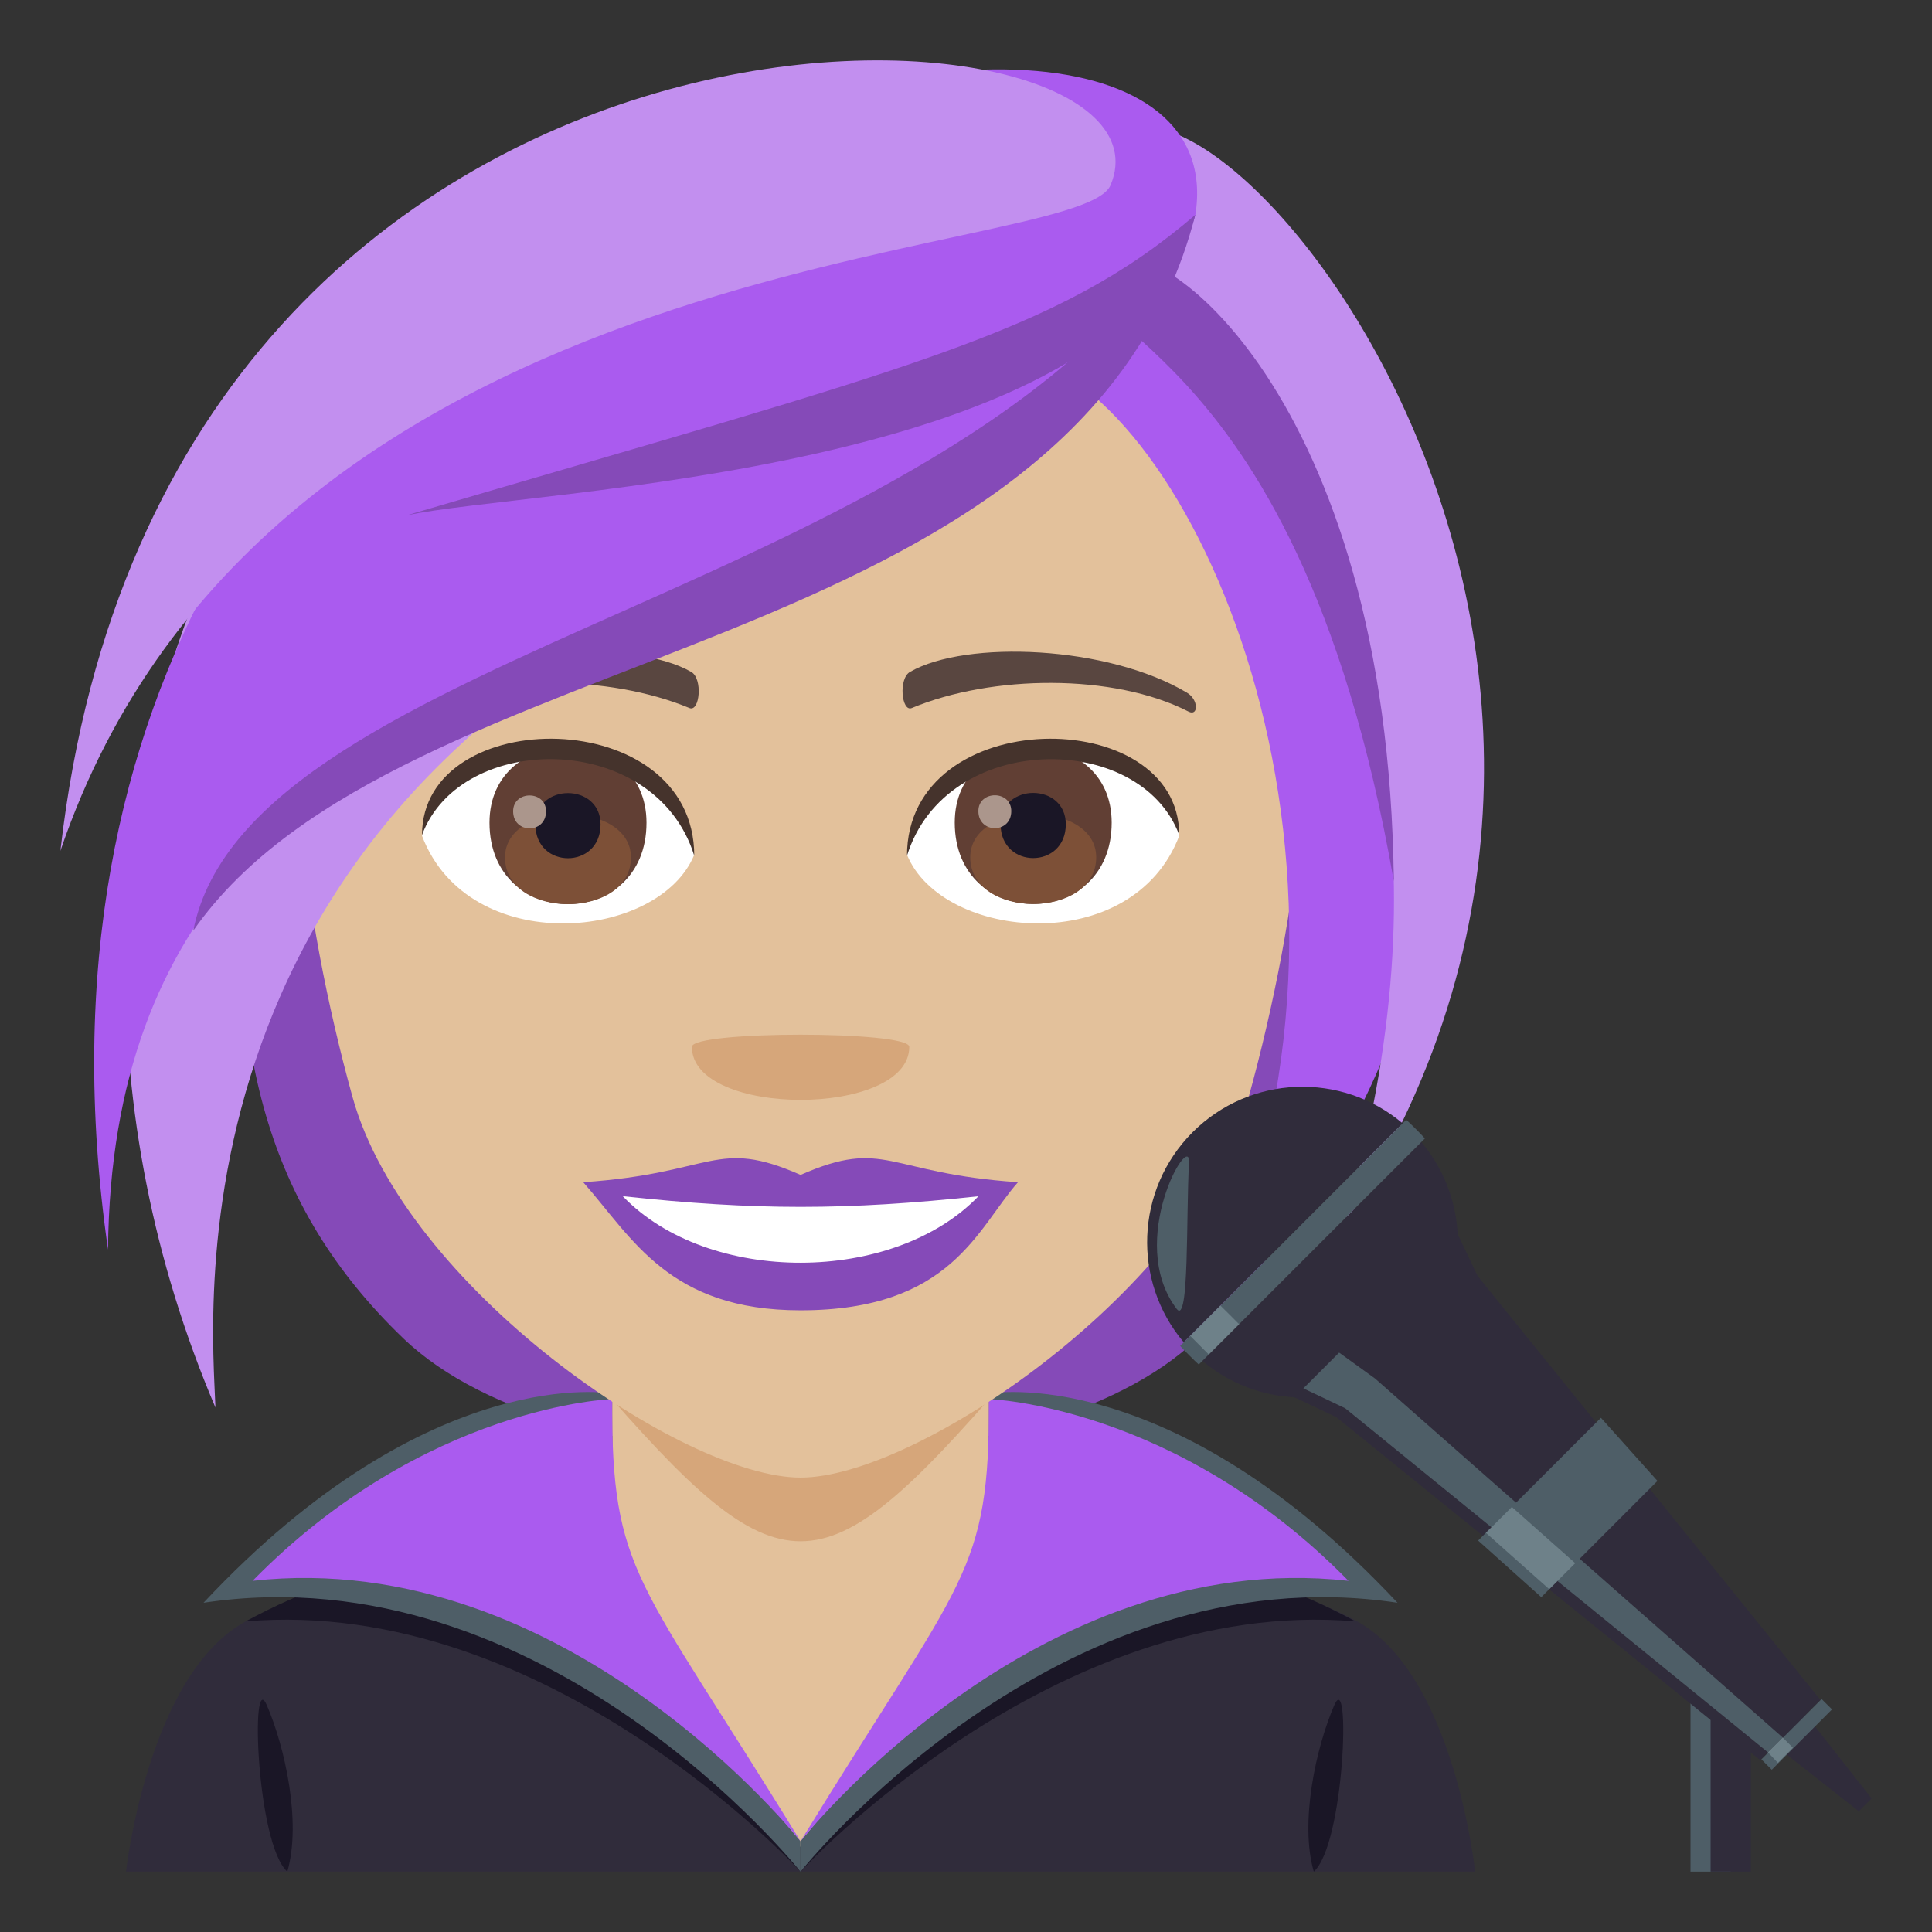 <?xml version="1.0" encoding="utf-8"?>
<!-- Generator: Adobe Illustrator 15.0.0, SVG Export Plug-In . SVG Version: 6.00 Build 0)  -->
<!DOCTYPE svg PUBLIC "-//W3C//DTD SVG 1.1//EN" "http://www.w3.org/Graphics/SVG/1.1/DTD/svg11.dtd">
<svg version="1.1" id="Layer_1" xmlns:x="http://ns.adobe.com/Extensibility/1.0/" xmlns:i="http://ns.adobe.com/AdobeIllustrator/10.0/" xmlns:graph="http://ns.adobe.com/Graphs/1.0/"
	 xmlns="http://www.w3.org/2000/svg" xmlns:xlink="http://www.w3.org/1999/xlink" xmlns:a="http://ns.adobe.com/AdobeSVGViewerExtensions/3.0/"
	 x="0px" y="0px" width="64px" height="64px" viewBox="0 0 64 64" enable-background="new 0 0 64 64" xml:space="preserve">
<rect x="0" y="0" width="64" height="64" fill="#333333" stroke="none"/>
<path fill="#854AB8" d="M8.105,27.32c-0.572,7.352,0.697,12.645,5.262,17.021c5.375,5.16,20.928,5.16,26.303,0
	c4.564-4.377,5.834-9.67,5.262-17.021C43.281,6.14,9.188,13.45,8.105,27.32z"/>
<path fill="#302C3B" d="M8.137,53.711c2.234-1.221,11.51-4.451,11.51-4.451h13.818c0,0,9.266,3.223,11.488,4.447
	C48.184,55.488,48.865,62,48.865,62H4.174C4.174,62,4.895,55.48,8.137,53.711z"/>
<polygon fill="#E3C19B" points="20.283,51.9 26.518,61.186 32.756,51.9 32.756,44 20.283,44 "/>
<path fill="#1A1626" d="M8.137,53.711c7.889-4.287,12.916-0.486,12.916-0.486L26.518,62C26.518,62,18.148,52.854,8.137,53.711z"/>
<path fill="#4E5E67" d="M6.742,53.094c7.523-8.037,13.531-6.93,13.531-6.93c-2.334,5.045,0.176,7.506,6.244,14.828V62
	C26.518,62,18.076,51.385,6.742,53.094z"/>
<path fill="#AA5BEF" d="M8.367,52.367c5.713-5.826,11.906-6.02,11.906-6.02c0,5.832,0.809,5.787,6.244,14.645
	C26.518,60.992,18.791,51.209,8.367,52.367z"/>
<path fill="#1A1626" d="M9.518,62c0.475-1.641-0.084-4.137-0.678-5.51C8.287,55.209,8.496,61.098,9.518,62z"/>
<path fill="#1A1626" d="M44.199,56.49c-0.596,1.373-1.154,3.869-0.678,5.51C44.541,61.098,44.752,55.209,44.199,56.49z"/>
<path fill="#1A1626" d="M44.902,53.711c-7.891-4.287-12.918-0.486-12.918-0.486L26.52,62C26.52,62,34.889,52.854,44.902,53.711z"/>
<path fill="#4E5E67" d="M46.295,53.094c-7.523-8.037-13.531-6.93-13.531-6.93c2.336,5.045-0.176,7.506-6.244,14.828V62
	C26.52,62,34.963,51.385,46.295,53.094z"/>
<path fill="#AA5BEF" d="M44.67,52.367c-5.713-5.826-11.906-6.02-11.906-6.02c0,5.832-0.807,5.787-6.244,14.645
	C26.52,60.992,34.246,51.209,44.67,52.367z"/>
<path fill="#D6A67A" d="M19.697,45.689c6.203,7.16,7.449,7.154,13.648-0.004L19.697,45.689z"/>
<path fill="#E3C19B" d="M26.52,5.748c-11.609,0-17.201,9.455-16.502,21.611c0.143,2.443,0.822,5.969,1.662,8.988
	c1.74,6.279,10.928,12.6,14.84,12.6s13.1-6.32,14.842-12.6c0.838-3.02,1.518-6.545,1.662-8.988
	C43.721,15.203,38.131,5.748,26.52,5.748z"/>
<path fill="#FFFFFF" d="M39.063,27.69c-1.553,4.06-7.861,3.464-9.018,0.624C30.922,23.748,38.209,23.357,39.063,27.69z"/>
<path fill="#FFFFFF" d="M13.98,27.69c1.551,4.06,7.861,3.466,9.018,0.624C22.123,23.748,14.834,23.357,13.98,27.69z"/>
<path fill="#854AB8" d="M26.521,38.92c-2.822-1.24-2.844-0.05-7.201,0.242c1.637,1.856,2.84,4.244,7.199,4.244
	c5.002,0,5.848-2.711,7.203-4.244C29.363,38.87,29.344,37.68,26.521,38.92z"/>
<path fill="#FFFFFF" d="M20.629,39.625c2.844,2.959,8.977,2.92,11.783,0.002C28.035,40.097,25.008,40.097,20.629,39.625z"/>
<path fill="#594640" d="M39.314,22.943c-2.615-1.56-7.307-1.75-9.164-0.688c-0.395,0.215-0.287,1.341,0.053,1.2
	c2.648-1.103,6.682-1.157,9.168,0.117C39.703,23.742,39.711,23.17,39.314,22.943z"/>
<path fill="#594640" d="M13.727,22.943c2.615-1.56,7.307-1.75,9.166-0.688c0.395,0.215,0.289,1.341-0.053,1.2
	c-2.648-1.103-6.68-1.159-9.168,0.117C13.338,23.742,13.332,23.17,13.727,22.943z"/>
<path fill="#D6A67A" d="M30.121,34.678c0,2.342-7.201,2.342-7.201,0C22.92,34.141,30.121,34.141,30.121,34.678z"/>
<path fill="#613F34" d="M31.627,27.249c0,3.596,5.199,3.596,5.199,0C36.826,23.912,31.627,23.912,31.627,27.249z"/>
<path fill="#7D5037" d="M32.141,28.398c0,2.063,4.172,2.063,4.172,0C36.313,26.486,32.141,26.486,32.141,28.398z"/>
<path fill="#1A1626" d="M33.146,27.306c0,1.492,2.16,1.492,2.16,0C35.307,25.92,33.146,25.92,33.146,27.306z"/>
<path fill="#AB968C" d="M32.41,26.869c0,0.754,1.09,0.754,1.09,0C33.5,26.17,32.41,26.17,32.41,26.869z"/>
<path fill="#613F34" d="M16.215,27.254c0,3.596,5.201,3.596,5.201,0C21.416,23.917,16.215,23.917,16.215,27.254z"/>
<path fill="#7D5037" d="M16.729,28.404c0,2.063,4.172,2.063,4.172,0C20.9,26.491,16.729,26.491,16.729,28.404z"/>
<path fill="#1A1626" d="M17.736,27.311c0,1.492,2.158,1.492,2.158,0C19.895,25.926,17.736,25.926,17.736,27.311z"/>
<path fill="#AB968C" d="M16.998,26.875c0,0.754,1.09,0.754,1.09,0C18.088,26.176,16.998,26.176,16.998,26.875z"/>
<path fill="#45332C" d="M39.063,27.659c0-4.36-9.018-4.36-9.018,0.69C31.332,24.205,37.775,24.205,39.063,27.659z"/>
<path fill="#45332C" d="M13.98,27.659c0-4.36,9.018-4.36,9.018,0.688C21.711,24.203,15.268,24.203,13.98,27.659z"/>
<path fill="#AA5BEF" d="M39.883,43.633c6.674-13.854,0.174-29.597-5.576-31.7C37.744-1.663,58.557,25.57,39.883,43.633z"/>
<path fill="#C28FEF" d="M44.537,40.553c7.082-24.653-11.252-31.028-8.014-35.251C38.525-0.882,57.795,20.202,44.537,40.553z"/>
<path fill="#854AB8" d="M36.859,8.717c-2.559,2.466,6.01,1.516,9.313,20.477C45.994,12.982,38.158,7.481,36.859,8.717z"/>
<path fill="#C28FEF" d="M26.711,4.734C8.727,4.908-1.184,27.082,7.137,46.627c-0.094-2.93-1.965-21.049,19.953-28.813
	C38.541,13.758,39.398,4.609,26.711,4.734z"/>
<path fill="#AA5BEF" d="M3.578,41.395c0.201-22.912,26.629-17.746,36.02-34.278C41.465-4.573-1.77,4.314,3.578,41.395z"/>
<path fill="#C28FEF" d="M2,28.188C8.9,7.875,35.723,8.67,36.789,6.133C39.605-0.578,5.5-2.664,2,28.188z"/>
<path fill="#854AB8" d="M13.457,17.075c4.092-0.893,23.666-1.313,26.141-9.959C34.973,11.08,30.182,12.159,13.457,17.075z"/>
<path fill="#854AB8" d="M6.402,30.83c6.865-9.851,29.35-8.763,33.195-23.714C32.131,19.664,8.279,21.361,6.402,30.83z"/>
<rect x="56" y="54" fill-rule="evenodd" clip-rule="evenodd" fill="#4E5E67" width="1.332" height="8"/>
<rect x="56.666" y="54" fill-rule="evenodd" clip-rule="evenodd" fill="#302C3B" width="1.334" height="8"/>
<path fill="#302C3B" d="M39.83,45.08c2.021,1.711,5.051,1.615,6.957-0.293c1.906-1.906,2.004-4.934,0.295-6.957L39.83,45.08z"/>
<path fill="#302C3B" d="M39.506,37.506c-1.904,1.908-2.002,4.938-0.295,6.957l7.254-7.25C44.441,35.502,41.414,35.602,39.506,37.506
	z"/>
<path fill="#4E5E67" d="M46.582,37.094l-7.488,7.492c0.094,0.107,0.506,0.521,0.617,0.615l7.49-7.488
	C47.107,37.6,46.693,37.188,46.582,37.094z"/>
<path fill="#6E8189" d="M40.428,43.25l-1.002,1.002c0.1,0.102,0.516,0.516,0.615,0.617l1.006-1.004
	C40.945,43.764,40.533,43.348,40.428,43.25z"/>
<path fill-rule="evenodd" clip-rule="evenodd" fill="#4E5E67" d="M38.98,43.361c0.422,0.555,0.307-3.094,0.408-4.842
	C39.455,37.396,37.271,41.109,38.98,43.361z"/>
<polygon fill="#302C3B" points="42.881,46.287 44.268,46.947 58.309,58.305 58.795,57.816 61.576,60 62,59.576 59.816,56.797 
	60.303,56.311 48.947,42.268 48.287,40.881 "/>
<polygon fill="#4E5E67" points="45.551,45.666 44.361,44.807 43.176,45.992 44.564,46.652 58.564,58.047 59.053,57.557 "/>
<polygon fill="#4E5E67" points="48.965,51.033 51.057,52.908 54.906,49.057 53.033,46.967 "/>
<polygon fill="#6E8189" points="49.223,50.777 51.32,52.643 52.182,51.783 50.082,49.92 "/>
<rect x="58.061" y="57.23" transform="matrix(0.707 -0.708 0.708 0.707 -23.22 58.927)" fill="#4E5E67" width="2.822" height="0.486"/>
<polygon fill="#6E8189" points="59.053,57.557 58.564,58.047 58.895,58.396 59.393,57.896 "/>
</svg>
